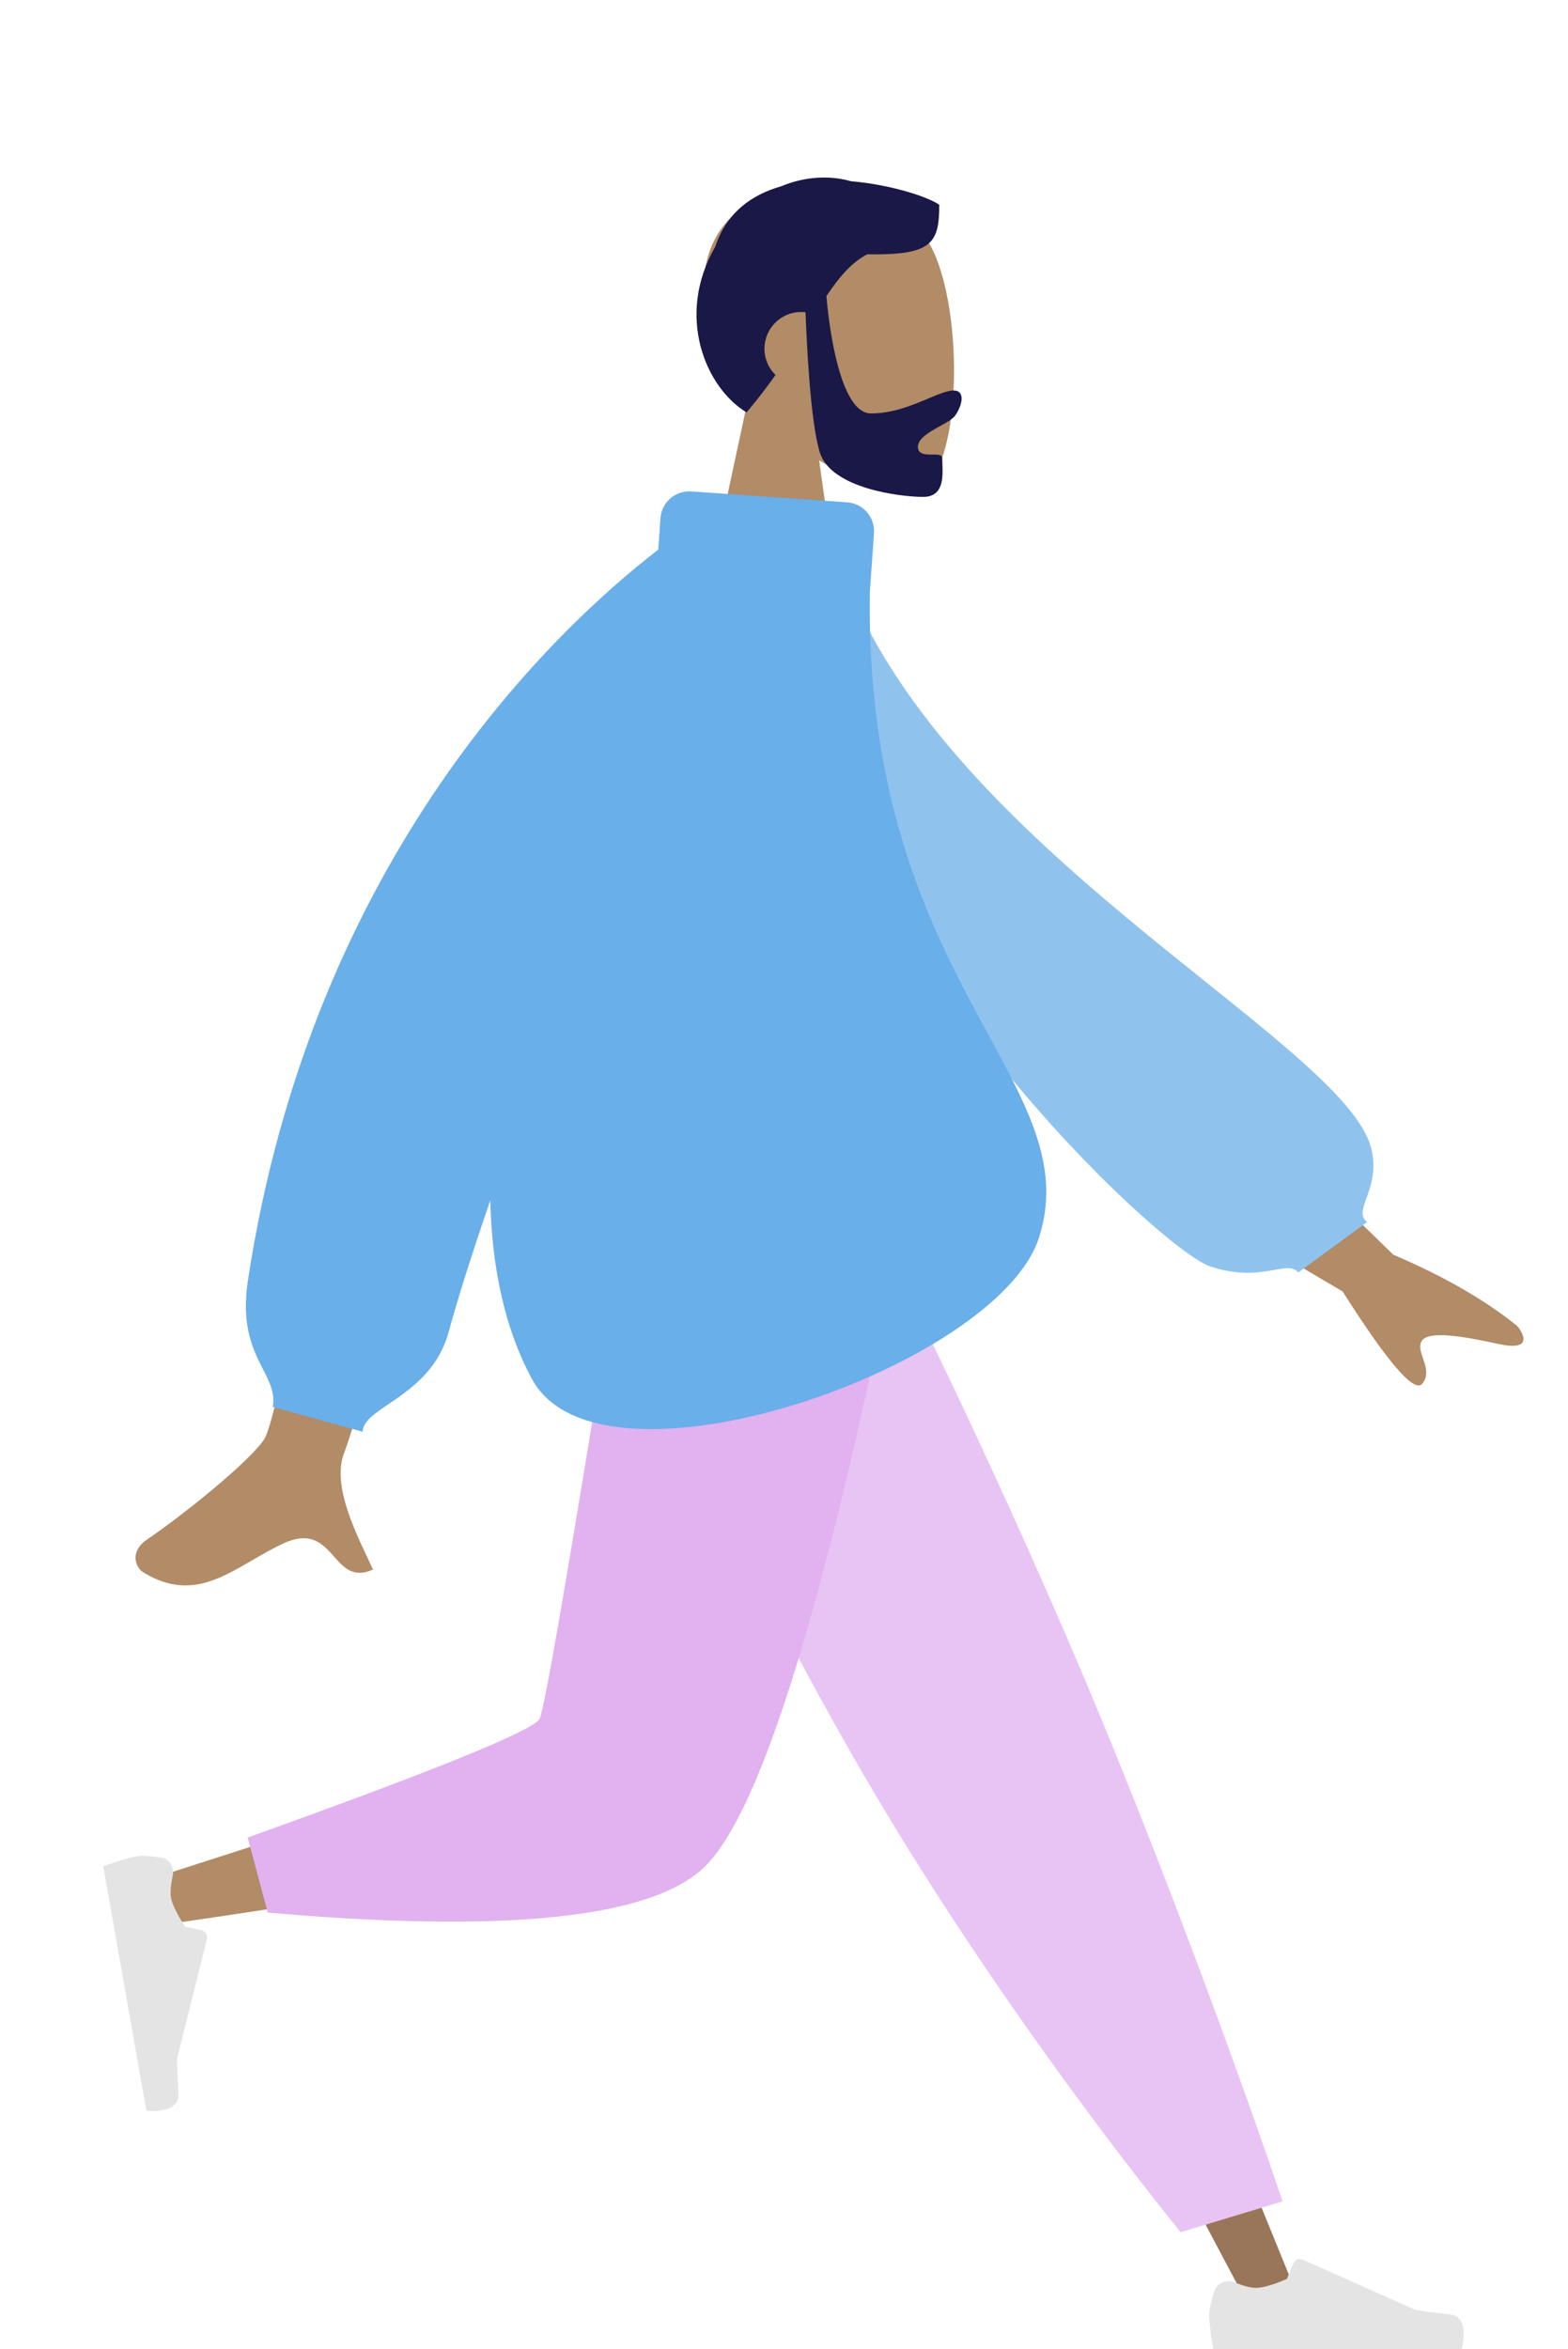 <svg width="217" height="325" viewBox="0 0 217 325" fill="none" xmlns="http://www.w3.org/2000/svg">
<path fill-rule="evenodd" clip-rule="evenodd" d="M93.606 179.427L138.887 255.092L172.834 319.061H180.146L123.267 179.427L93.606 179.427Z" fill="#997659"/>
<path fill-rule="evenodd" clip-rule="evenodd" d="M170.836 315.756C169.749 315.322 168.472 315.793 168.099 316.903C167.72 318.03 167.341 319.365 167.341 320.191C167.341 321.838 167.89 324.999 167.89 324.999C169.802 324.999 202.26 324.999 202.26 324.999C202.26 324.999 203.6 320.572 200.713 320.219C197.827 319.866 195.917 319.581 195.917 319.581L180.309 312.627C179.795 312.397 179.193 312.638 178.978 313.159L178.104 315.277C178.104 315.277 175.432 316.523 173.762 316.523C172.968 316.523 171.822 316.149 170.836 315.756Z" fill="#E4E4E4"/>
<path fill-rule="evenodd" clip-rule="evenodd" d="M163.406 308.818L177.507 304.554C177.507 304.554 168.24 276.864 154.791 243.609C141.342 210.355 125.903 179.427 125.903 179.427H86.077C86.077 179.427 103.242 218.55 122.47 250.523C141.699 282.497 163.406 308.818 163.406 308.818Z" fill="#E8C4F4"/>
<path fill-rule="evenodd" clip-rule="evenodd" d="M90.63 179.427C86.357 206.016 78.114 239.987 77.336 241.036C76.818 241.734 58.148 247.987 21.328 259.795L22.908 266.239C66.816 259.907 89.951 254.994 92.315 251.501C95.86 246.261 113.562 204.864 120.419 179.427H90.63Z" fill="#B28B67"/>
<path fill-rule="evenodd" clip-rule="evenodd" d="M34.272 254.224L37.053 264.603C69.894 267.482 90.016 265.402 97.42 258.363C104.824 251.323 113.262 225.011 122.734 179.427H84.757C78.756 216.754 75.401 236.201 74.692 237.768C73.983 239.335 60.509 244.82 34.272 254.224Z" fill="#E1B1F0"/>
<path fill-rule="evenodd" clip-rule="evenodd" d="M23.907 259.484C24.146 258.338 23.459 257.162 22.301 256.987C21.125 256.81 19.744 256.669 18.931 256.812C17.308 257.098 14.289 258.188 14.289 258.188C14.621 260.07 20.257 292.019 20.257 292.019C20.257 292.019 24.852 292.569 24.698 289.667C24.545 286.764 24.493 284.836 24.493 284.836L28.635 268.265C28.772 267.718 28.43 267.167 27.88 267.046L25.641 266.554C25.641 266.554 23.949 264.14 23.659 262.495C23.522 261.715 23.691 260.522 23.907 259.484Z" fill="#E4E4E4"/>
<path fill-rule="evenodd" clip-rule="evenodd" d="M113.357 63.684C118.837 66.987 124.222 68.583 126.75 67.932C133.089 66.298 133.672 43.109 128.767 33.968C123.863 24.826 98.65 20.842 97.379 38.954C96.938 45.24 99.577 50.85 103.477 55.428L96.484 88.021H116.797L113.357 63.684Z" fill="#B28B67"/>
<path fill-rule="evenodd" clip-rule="evenodd" d="M114.373 40.955C116.13 38.339 117.816 36.343 120.011 35.184C128.941 35.325 129.986 33.724 129.986 28.329C128.544 27.297 123.455 25.559 117.755 25.07C114.848 24.238 111.404 24.394 108.086 25.782C103.99 26.944 100.522 29.447 98.99 34.132C93.448 43.697 97.655 53.653 103.324 57.054C104.833 55.266 106.149 53.534 107.324 51.875C106.38 50.953 105.795 49.666 105.795 48.243C105.795 45.438 108.068 43.164 110.873 43.164C111.079 43.164 111.282 43.177 111.482 43.201C111.608 46.707 112.127 58.57 113.492 62.691C115.1 67.549 124.485 68.742 127.758 68.742C130.586 68.742 130.489 66.065 130.42 64.146C130.41 63.87 130.401 63.609 130.401 63.375C130.401 62.885 129.763 62.886 129.043 62.887C128.108 62.889 127.033 62.891 127.033 61.818C127.033 60.648 128.649 59.751 130.096 58.948C130.999 58.447 131.835 57.983 132.171 57.512C133.232 56.027 133.59 54.024 131.989 54.024C131.114 54.024 129.914 54.529 128.469 55.135C126.289 56.051 123.553 57.201 120.543 57.201C115.57 57.201 114.387 41.155 114.373 40.955Z" fill="#191847"/>
<path fill-rule="evenodd" clip-rule="evenodd" d="M36.73 198.816C39.211 193.784 51.602 129.026 51.602 129.026L70.135 129.096C70.135 129.096 48.962 197.694 47.657 200.929C45.961 205.132 48.842 211.239 50.795 215.38C51.097 216.021 51.377 216.614 51.615 217.147C48.904 218.36 47.602 216.893 46.229 215.348C44.679 213.602 43.038 211.755 39.176 213.552C37.684 214.246 36.272 215.067 34.893 215.868C30.128 218.638 25.75 221.182 19.796 217.508C18.852 216.926 17.817 214.732 20.317 213.019C26.544 208.749 35.518 201.275 36.73 198.816ZM192.818 173.583L168.842 150.194L160.879 163.973L185.81 178.672C192.062 188.519 195.733 192.774 196.825 191.436C197.745 190.308 197.323 189.072 196.935 187.934C196.632 187.047 196.35 186.219 196.738 185.547C197.624 184.014 202.629 184.892 207.343 185.929C212.058 186.965 210.967 184.649 209.965 183.44C205.509 179.845 199.794 176.559 192.818 173.583Z" fill="#B28B67"/>
<path fill-rule="evenodd" clip-rule="evenodd" d="M108.076 76.453L115.394 75.198C126.923 115.952 186.158 143.731 189.795 158.966C191.128 164.553 187.107 167.377 189.184 169.079L179.672 176.042C178.061 174.163 174.623 177.601 167.444 175.196C160.265 172.791 108.076 124.709 108.076 76.453Z" fill="#8FC3EE"/>
<path fill-rule="evenodd" clip-rule="evenodd" d="M95.672 67.987C93.468 67.833 91.557 69.495 91.403 71.699L91.099 76.043C77.326 86.642 43.189 118.315 34.294 177.275C33.359 183.468 35.049 186.786 36.4 189.436C37.323 191.249 38.088 192.751 37.745 194.647L50.194 198.084C50.194 196.683 51.763 195.618 53.788 194.244C56.731 192.246 60.637 189.594 62.081 184.308C63.45 179.298 65.455 173.041 67.85 166.08C68.076 175.299 69.824 183.778 73.633 190.8C83.135 208.321 138.048 189.107 143.785 171.233C146.846 161.695 142.503 153.688 136.757 143.098C129.465 129.655 119.914 112.05 120.386 81.871L120.953 73.765C121.107 71.561 119.446 69.65 117.242 69.496L95.672 67.987Z" fill="#69AFE9"/>
</svg>

